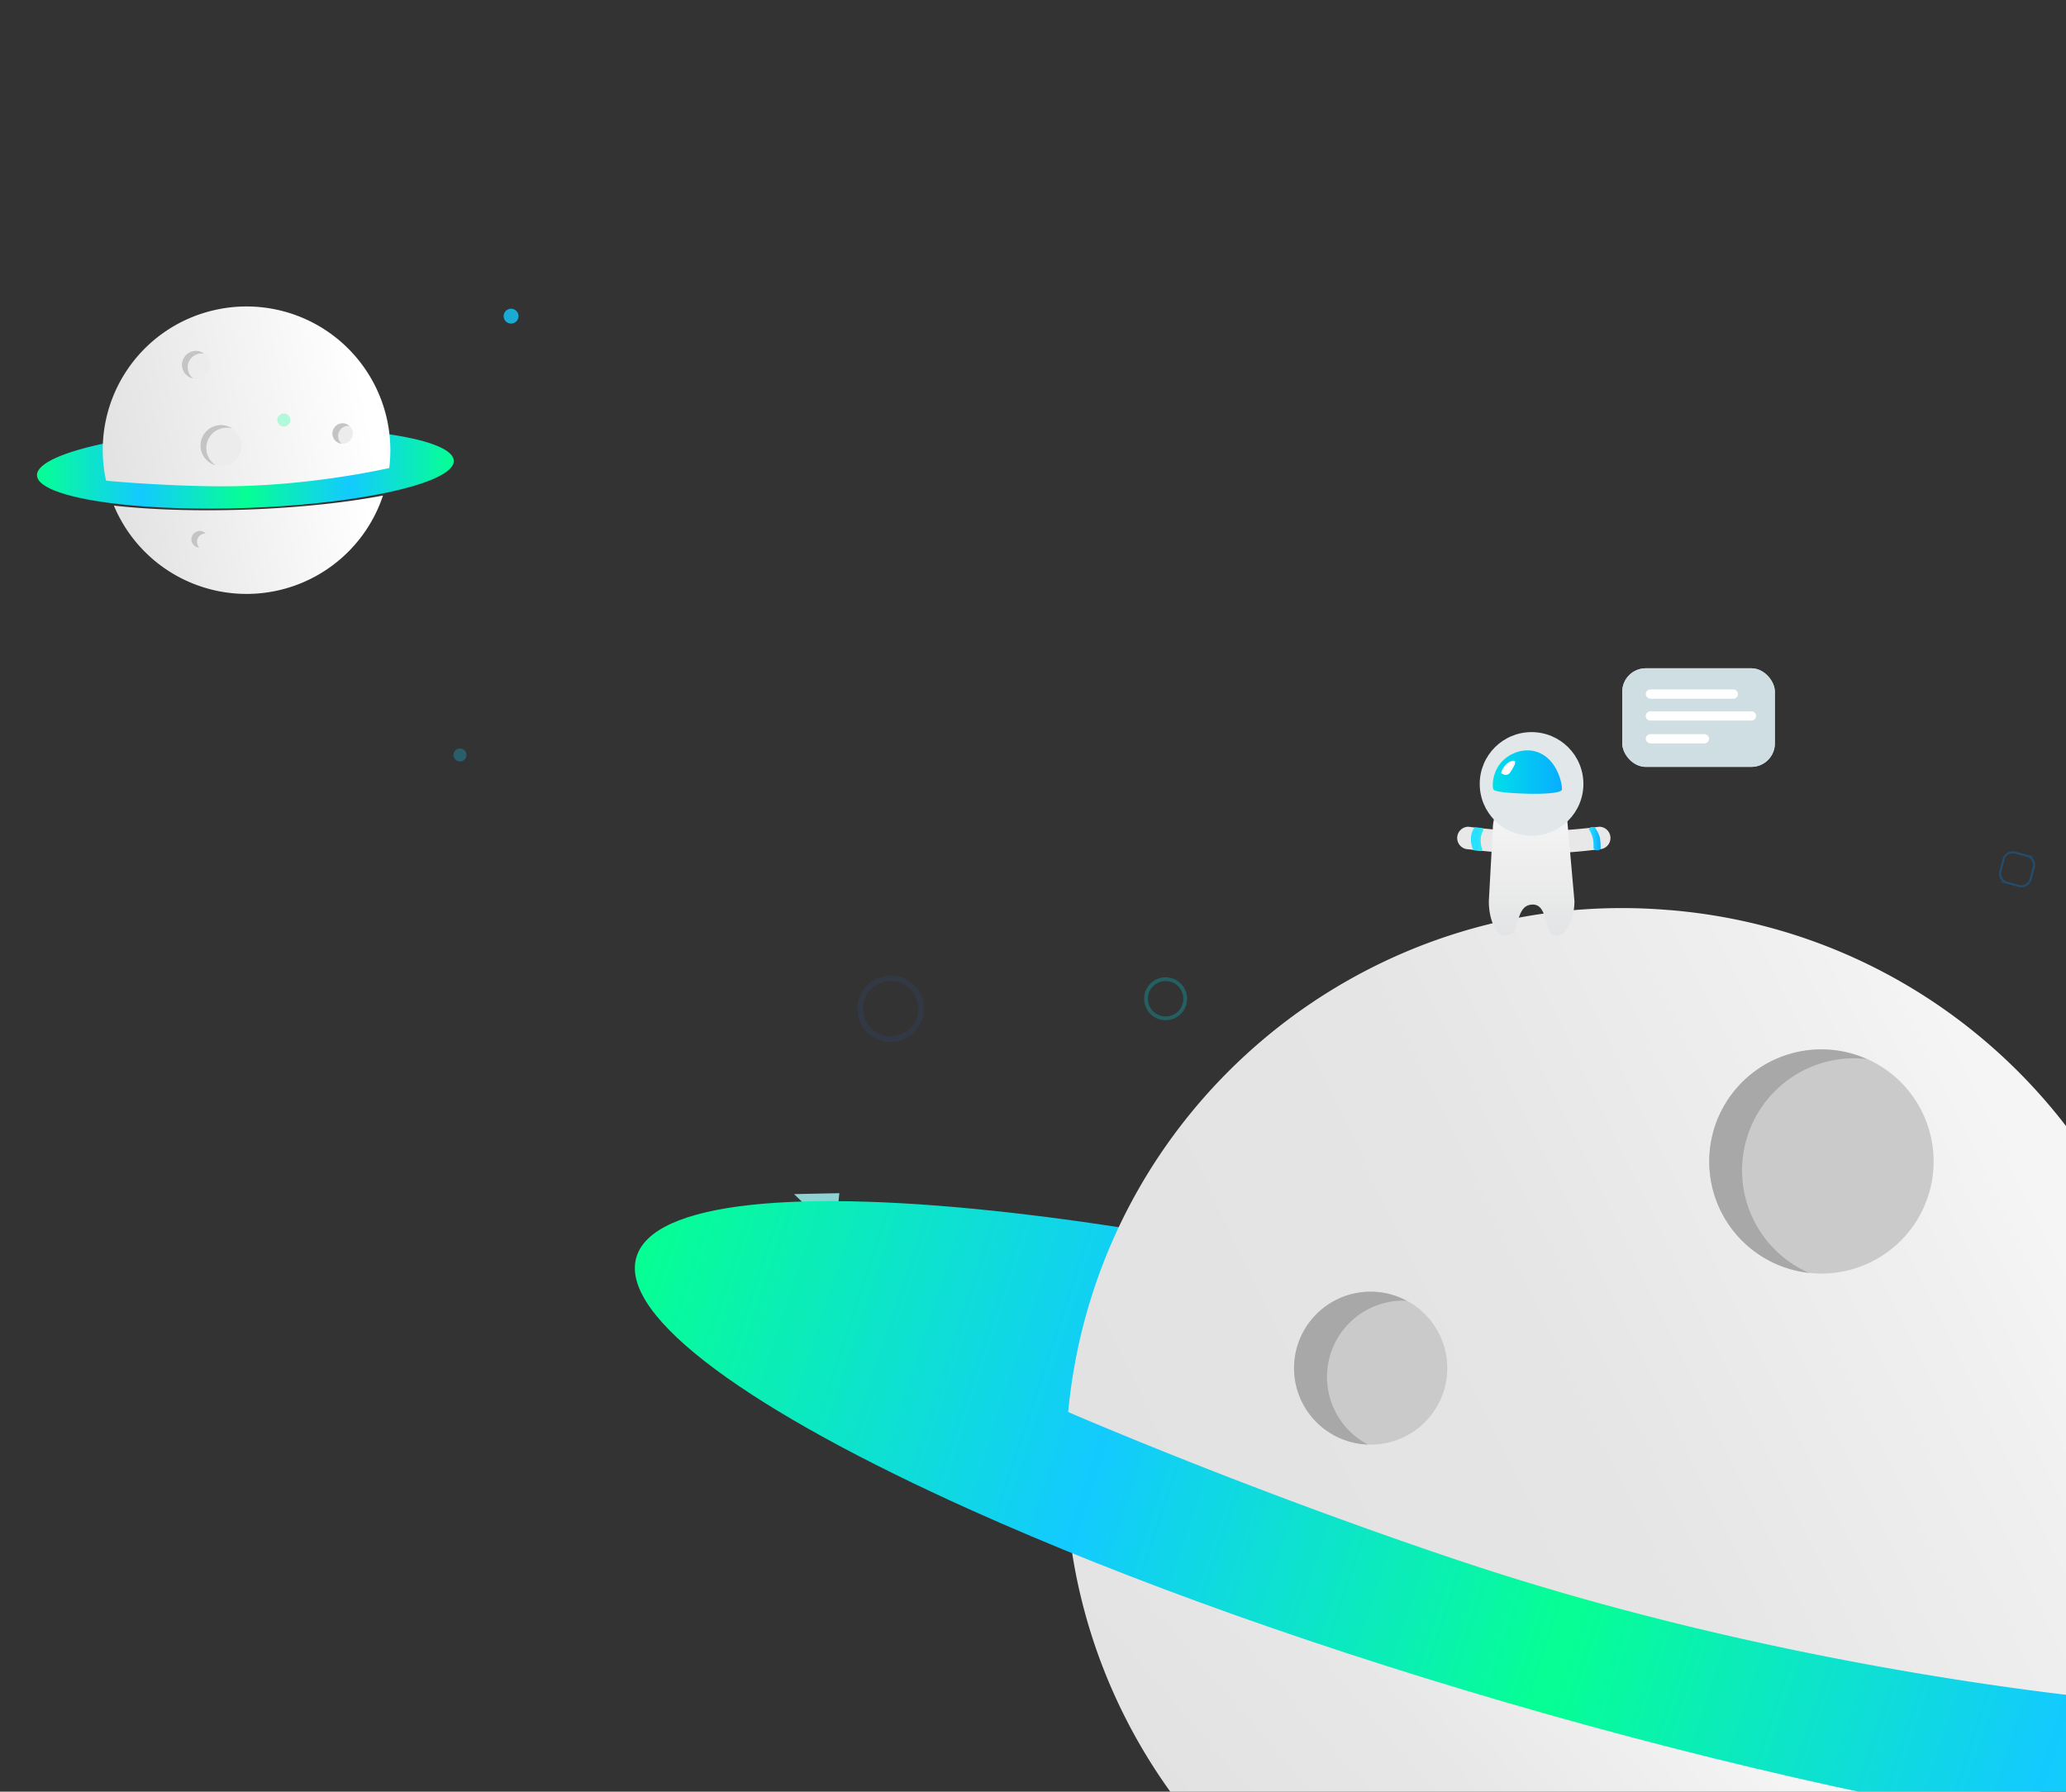 <svg xmlns="http://www.w3.org/2000/svg" xmlns:xlink="http://www.w3.org/1999/xlink" viewBox="0 0 1113.18 965.62">
    <rect x="0" y="0" width="1113.18" height="965.62" fill="#333333" stroke="none"/>
    <defs>
        <linearGradient id="home-linear-gradient" x1="207.99" y1="692.53" x2="67.26" y2="665.17" gradientTransform="matrix(1, 0, 0, -1, 0, 968)" gradientUnits="userSpaceOnUse">
            <stop offset="0.06" stop-color="#fff"></stop>
            <stop offset="1" stop-color="#e2e2e2"></stop>
        </linearGradient>
        <linearGradient id="home-linear-gradient-2" x1="14.7" y1="715.84" x2="249.6" y2="715.84" gradientTransform="matrix(1, 0, 0, -1, 0, 968)" gradientUnits="userSpaceOnUse">
            <stop offset="0" stop-color="#06ff93"></stop>
            <stop offset="0.25" stop-color="#13caff"></stop>
            <stop offset="0.5" stop-color="#06ff93"></stop>
            <stop offset="0.75" stop-color="#13caff"></stop>
            <stop offset="1" stop-color="#06ff93"></stop>
        </linearGradient>
        <linearGradient id="home-linear-gradient-3" x1="203.81" y1="766.29" x2="51.73" y2="736.73" xlink:href="#home-linear-gradient"></linearGradient>
        <linearGradient id="home-linear-gradient-4" x1="995.04" y1="311.32" x2="804.89" y2="-2.87" gradientTransform="matrix(0.95, 0.31, 0.31, -0.95, -77.06, 784.99)" gradientUnits="userSpaceOnUse">
            <stop offset="0.06" stop-color="#fff"></stop>
            <stop offset="0.26" stop-color="#f5f5f5"></stop>
            <stop offset="0.66" stop-color="#e7e7e7"></stop>
            <stop offset="1" stop-color="#e2e2e2"></stop>
        </linearGradient>
        <linearGradient id="home-linear-gradient-5" x1="449.16" y1="249.45" x2="1360.95" y2="249.45" gradientTransform="matrix(0.95, 0.31, 0.31, -0.95, -77.06, 784.99)" xlink:href="#home-linear-gradient-2"></linearGradient>
        <linearGradient id="home-linear-gradient-6" x1="1101.42" y1="518.94" x2="699.57" y2="133.34" gradientTransform="matrix(0.95, 0.31, 0.31, -0.95, -77.06, 784.99)" gradientUnits="userSpaceOnUse">
            <stop offset="0.06" stop-color="#f5f5f5"></stop>
            <stop offset="0.18" stop-color="#f0f0f0"></stop>
            <stop offset="0.56" stop-color="#e5e5e5"></stop>
            <stop offset="1" stop-color="#e2e2e2"></stop>
        </linearGradient>
        <linearGradient id="home-linear-gradient-7" x1="825.22" y1="504.32" x2="825.22" y2="428.57" gradientUnits="userSpaceOnUse">
            <stop offset="0" stop-color="#e3e4e5"></stop>
            <stop offset="0.68" stop-color="#f1f1f1"></stop>
            <stop offset="1" stop-color="#f7f7f7"></stop>
        </linearGradient>
        <linearGradient id="home-linear-gradient-8" x1="792.69" y1="452.26" x2="799.74" y2="452.26" gradientTransform="matrix(0.96, 0, 0, 1, 34.87, -0.09)" gradientUnits="userSpaceOnUse">
            <stop offset="0" stop-color="#29e1ff"></stop>
            <stop offset="1" stop-color="#37f4d4"></stop>
        </linearGradient>
        <linearGradient id="home-linear-gradient-9" x1="856.15" y1="452.02" x2="862.42" y2="452.02" gradientUnits="userSpaceOnUse">
            <stop offset="0" stop-color="#29e1ff"></stop>
            <stop offset="1" stop-color="#08adff"></stop>
        </linearGradient>
        <linearGradient id="home-linear-gradient-10" x1="804.33" y1="416.11" x2="841.59" y2="416.11" gradientUnits="userSpaceOnUse">
            <stop offset="0" stop-color="#00dfe9"></stop>
            <stop offset="1" stop-color="#08adff"></stop>
        </linearGradient>
        <linearGradient id="home-linear-gradient-11" x1="127.58" y1="174.44" x2="127.58" y2="98.69" xlink:href="#home-linear-gradient-7"></linearGradient>
        <linearGradient id="home-linear-gradient-12" x1="62.76" y1="122.47" x2="69.81" y2="122.47" xlink:href="#home-linear-gradient-8"></linearGradient>
        <linearGradient id="home-linear-gradient-13" x1="158.51" y1="122.15" x2="164.79" y2="122.15" xlink:href="#home-linear-gradient-9"></linearGradient>
        <linearGradient id="home-linear-gradient-14" x1="106.69" y1="86.23" x2="143.95" y2="86.23" xlink:href="#home-linear-gradient-10"></linearGradient>
    </defs>
    <g id="pasta_big">
        <path d="M1014.54,388.26l6.4,1.72a5.1,5.1,0,0,1,3.61,6.24h0l-1.72,6.4a5.1,5.1,0,0,1-6.24,3.61h0l-6.4-1.72a5.1,5.1,0,0,1-3.61-6.24h0l1.72-6.4a5.1,5.1,0,0,1,6.24-3.61Z" style="fill: none; stroke: rgb(0, 140, 255); stroke-miterlimit: 10; stroke-width: 1.063px; opacity: 0.287;" data-svg-origin="1006.4080810546875 388.0880432128906" transform="matrix(1,0,0,1,71.25,71.25)"></path>
        <circle cx="558.65" cy="622.39" r="16.42" style="fill: none; stroke: rgb(39, 122, 255); stroke-miterlimit: 10; stroke-opacity: 0.4; stroke-width: 3px; opacity: 0.212;" data-svg-origin="542.2300415039062 605.9700317382812" transform="matrix(1,0,0,1,-78.75,-78.75)"></circle>
        <path d="M431,621.81l-24.41.5,22.15,21.25Z" style="fill: rgb(167, 252, 252); opacity: 0.787;" data-svg-origin="406.5899963378906 621.8099975585938" transform="matrix(1,0,0,1,21.25,21.25)"></path>
        <path d="M937.49,461.48A3.49,3.49,0,1,1,934,465h0a3.49,3.49,0,0,1,3.46-3.52Z" style="fill: rgb(211, 255, 240); opacity: 0.287;" data-svg-origin="933.9998779296875 461.47998046875" transform="matrix(1,0,0,1,71.25,71.25)"></path>
        <path d="M556.81,456.49A10.55,10.55,0,1,1,546.26,467v0a10.55,10.55,0,0,1,10.55-10.55Z" style="fill: none; stroke: rgb(0, 211, 216); stroke-width: 2px; opacity: 0.287;" data-svg-origin="546.2599487304688 456.45001220703125" transform="matrix(1,0,0,1,71.25,71.25)"></path>
        <path d="M772.77,389.32,801.49,397l-7.68,28.73L765.09,418Z" style="fill: none; opacity: 0.287;" data-svg-origin="765.0900268554688 389.32000732421875" transform="matrix(1,0,0,1,71.25,71.25)"></path>
        <path d="M762.15,348.55l14.19,3.79-3.79,14.19-14.19-3.79Z" style="fill: none; stroke: rgb(62, 250, 255); stroke-width: 1.421px; opacity: 0.287;" data-svg-origin="758.3600463867188 348.54998779296875" transform="matrix(1,0,0,1,71.25,71.25)"></path>
        <path d="M707.47,478a4.4,4.4,0,1,1-4.4,4.4h0a4.4,4.4,0,0,1,4.4-4.4Z" style="fill: rgb(34, 255, 187); opacity: 0.287;" data-svg-origin="703.0699462890625 478" transform="matrix(1,0,0,1,71.25,71.25)"></path>
    </g>
    <g id="planet">
        <g id="planet_small" data-name="Planet small">
            <path d="M206.36,267.07a77.48,77.48,0,0,1-145,5.43c19.89,2.22,44.71,3.07,71.57,2.13C160.8,273.65,186.34,270.89,206.36,267.07Z" style="fill: url(#home-linear-gradient)"></path>
            <path class="ring" d="M249.6,248c.25,7.09-16.64,14-43.24,19.08-20,3.82-45.56,6.58-73.42,7.56-26.86.94-51.68.09-71.57-2.13-28.14-3.12-46.41-9-46.67-16.24-.24-6.87,15.61-13.58,40.78-18.6,20.38-4.06,46.86-7,75.88-8,30-1.05,57.42.14,78.3,2.95C234,235.84,249.36,241.31,249.6,248Z" style="fill: url(&quot;#home-linear-gradient-2&quot;); transform-origin: 0px 0px 0px;" data-svg-origin="132.1500301361084 252.1553192138672" transform="matrix(0.956,0,0,0.956,5.879,11.218)"></path>
            <path d="M209.73,252.23c-4.47,1-46.73,10.45-94.67,9.85-29.54-.36-55.22-2.76-57.9-3a77.27,77.27,0,0,1,58.11-91.89l.32-.08a77.5,77.5,0,0,1,94.14,85.14Z" style="fill: url(#home-linear-gradient-3)"></path>
            <path d="M184.62,228.14a5.5,5.5,0,1,1-5.5,5.5,5.5,5.5,0,0,1,5.5-5.5Zm-79-39a7.5,7.5,0,1,1-7.5,7.5h0a7.5,7.5,0,0,1,7.5-7.5Zm2,97a4.5,4.5,0,1,1-4.5,4.5,4.5,4.5,0,0,1,4.5-4.5Zm11.5-57a11,11,0,1,1-11,11h0a11,11,0,0,1,11-11h0Z" style="fill: #ececec"></path>
            <path d="M110.84,287.51h-.18a4.49,4.49,0,0,0-3.22,7.63,4.49,4.49,0,1,1,3.4-7.61Z" style="fill: #c4c4c4"></path>
            <path d="M182.16,235a5.5,5.5,0,0,0,1.87,4.12,5.5,5.5,0,1,1,4.23-9.59h-.6A5.5,5.5,0,0,0,182.16,235Z" style="fill: #c4c4c4"></path>
            <path d="M111.16,241.49a11,11,0,0,0,5.07,9.25,11,11,0,1,1,8.82-19.85,10.62,10.62,0,0,0-2.89-.4A11,11,0,0,0,111.16,241.49Z" style="fill: #c4c4c4"></path>
            <path d="M101.16,198a7.5,7.5,0,0,0,3,6,7.5,7.5,0,1,1,5.9-13.37,7.49,7.49,0,0,0-8.93,7.36Z" style="fill: #c4c4c4"></path>
        </g>
        <g id="pasta_small">
            <path d="M254.12,145.14a4,4,0,1,1-4,4A4,4,0,0,1,254.12,145.14Z" style="fill: rgb(19, 202, 255); opacity: 0.787;" data-svg-origin="250.1199951171875 145.13999938964844" transform="matrix(1,0,0,1,21.25,21.25)"></path>
            <circle cx="176.6" cy="335.64" r="3.5" style="fill: rgb(19, 202, 255); opacity: 0.287;" data-svg-origin="173.10000610351562 332.1400146484375" transform="matrix(1,0,0,1,71.25,71.25)"></circle>
            <circle id="Ellipse_989_copy" data-name="Ellipse 989 copy" cx="81.68" cy="155.09" r="3.5" style="fill: rgb(6, 255, 147); opacity: 0.287;" data-svg-origin="78.18000030517578 151.58999633789062" transform="matrix(1,0,0,1,71.25,71.25)"></circle>
        </g>
    </g>
    <g id="planet_big" data-name="planet big">
        <path d="M1117.39,967.86a300.45,300.45,0,0,1-268.56,121.9c-148-12.84-261.7-130.84-273.68-274,70.85,31.78,161.57,64.4,261.95,92.83C941.22,938.06,1038.87,958.19,1117.39,967.86Z" style="fill: url(#home-linear-gradient-4)"></path>
        <path class="ring" d="M1299.84,948.71c-7.5,26.5-78.14,32-182.45,19.15-78.52-9.66-176.18-29.8-280.3-59.27C736.72,880.16,646,847.54,575.15,815.71c-100.28-45-160.86-88.23-153.17-115.45,7.27-25.67,73.81-31.64,172.79-20.3,80.13,9.2,181.5,29.72,290,60.42,112,31.73,212,68.72,285.85,103.9C1256.44,885.22,1306.89,923.74,1299.84,948.71Z" style="fill: url(&quot;#home-linear-gradient-5&quot;); transform-origin: 0px 0px 0px;" data-svg-origin="860.9092712402344 824.4844055175781" transform="matrix(1.18,0,0,1.18,-155.097,-148.535)"></path>
        <path d="M1147.47,917c-17.74-1.5-185.1-16.89-361.54-76-108.73-36.44-200.78-75.81-210.38-80C591,597.54,735.39,476.62,899.44,490.49c.44,0,.87.08,1.28.08,165.45,14.32,288,160.08,273.65,325.53A299.72,299.72,0,0,1,1147.47,917Z" style="fill: url(#home-linear-gradient-6)"></path>
        <path d="M732.27,696.64a41.21,41.21,0,1,1-34.4,47v0h0A41.21,41.21,0,0,1,732.27,696.64ZM972.18,566.22a60.43,60.43,0,1,1-50.47,69,60.43,60.43,0,0,1,50.47-69Z" style="fill: #cacaca"></path>
        <path d="M939.34,640a60.32,60.32,0,0,0,35.3,46,60.38,60.38,0,1,1,31.2-115.19,58.32,58.32,0,0,0-16,.26A60.44,60.44,0,0,0,939.34,640Z" style="fill: #a8a8a8"></path>
        <path d="M715.5,748.44A41.22,41.22,0,0,0,737,778.52,41.19,41.19,0,1,1,757.79,701a41.14,41.14,0,0,0-42.3,47.47Z" style="fill: #a8a8a8"></path>
    </g>
    <g id="astronaut">
        <g id="person">
            <path id="Rounded_Rectangle_632" data-name="Rounded Rectangle 632" d="M791.22,445.57A290.86,290.86,0,0,0,826.44,448a300.12,300.12,0,0,0,35.22-2.43,6.07,6.07,0,0,1,0,12.14,292.87,292.87,0,0,1-35.22,2.43,297.93,297.93,0,0,1-35.22-2.43,6.07,6.07,0,1,1,0-12.14Z" style="fill: #e8e8e8"></path>
            <path id="Rounded_Rectangle_630" data-name="Rounded Rectangle 630" d="M820.37,428.57h9.71c10.06,0,14.25,12.1,14.25,12.1l4,45c0,10.06-5,20.12-10.79,18.51s-3.15-17.38-12.28-16.65-5.9,15.21-12.56,16.53-10.51-8.34-10.51-18.39L804.33,447c0-10.06,6-18.41,16-18.41Z" style="fill: url(#home-linear-gradient-7)"></path>
            <circle cx="825.22" cy="422.5" r="27.93" style="fill: #e2e8ea"></circle>
            <path id="Rounded_Rectangle_632-2" data-name="Rounded Rectangle 632-2" d="M794.94,445.83l3.5.42c.48.06.84.67.8,1.35h0s-1.2,1.39-1.4,4.67a11.19,11.19,0,0,0,.81,5.3c0,.68-.46,1.19-.94,1.14h0l-3.5-.42c-.48-.06-1.69-2.67-1.69-6.26s1.94-6.25,2.43-6.2Z" style="fill: url(#home-linear-gradient-8)"></path>
            <path id="Rounded_Rectangle_632_copy" data-name="Rounded Rectangle 632 copy" d="M857.78,445.77a2.13,2.13,0,0,1,2.21,1.17,17.43,17.43,0,0,1,2,4.32,32.28,32.28,0,0,1,.44,5.68c.17.69-.55,1.29-1.61,1.34a2.13,2.13,0,0,1-2.21-1.17,30.84,30.84,0,0,0-.32-5.08,15.46,15.46,0,0,0-2.09-4.92C856,446.41,856.72,445.81,857.78,445.77Z" style="fill: url(#home-linear-gradient-9)"></path>
            <path d="M804.58,425.32c.5,1.43,7.9,2.1,17.25,2.43,10,.35,19-.37,19.67-2s-2.21-19.16-16.35-21.2a17.6,17.6,0,0,0-9.34,1.39,19.28,19.28,0,0,0-6.81,4.76C803.82,416.62,804.08,423.89,804.58,425.32Z" style="fill: url(#home-linear-gradient-10)"></path>
            <path d="M809,416.86c-.69-.39,1.8-6,6-6.8,3-.58.41,3.73-1.37,6.33a2.81,2.81,0,0,1-3.43,1Z" style="fill: #fff"></path>
        </g>
        <g id="message">
            <rect id="Rounded_Rectangle_619" data-name="Rounded Rectangle 619" x="874.08" y="360.17" width="82.24" height="53.14" rx="12.65" ry="12.65" style="fill: #cedee3"></rect>
            <rect id="Rounded_Rectangle_619-2" data-name="Rounded Rectangle 619-2" x="874.08" y="360.17" width="82.24" height="53.14" rx="12.65" ry="12.65" style="fill: #cedee3"></rect>
            <rect id="Rounded_Rectangle_620" data-name="Rounded Rectangle 620" x="886.73" y="371.56" width="49.7" height="5.02" rx="2.5" ry="2.5" style="fill: #fff"></rect>
            <path id="Rounded_Rectangle_620_copy" data-name="Rounded Rectangle 620 copy" d="M889.2,383.39h54.52a2.47,2.47,0,0,1,2.47,2.47h0a2.47,2.47,0,0,1-2.47,2.47H889.2a2.47,2.47,0,0,1-2.47-2.47h0A2.47,2.47,0,0,1,889.2,383.39Z" style="fill: #fff"></path>
            <rect id="Rounded_Rectangle_620_copy_2" data-name="Rounded Rectangle 620 copy 2" x="886.73" y="395.67" width="34.12" height="4.98" rx="2.49" ry="2.49" style="fill: #fff"></rect>
        </g>
    </g>
</svg>